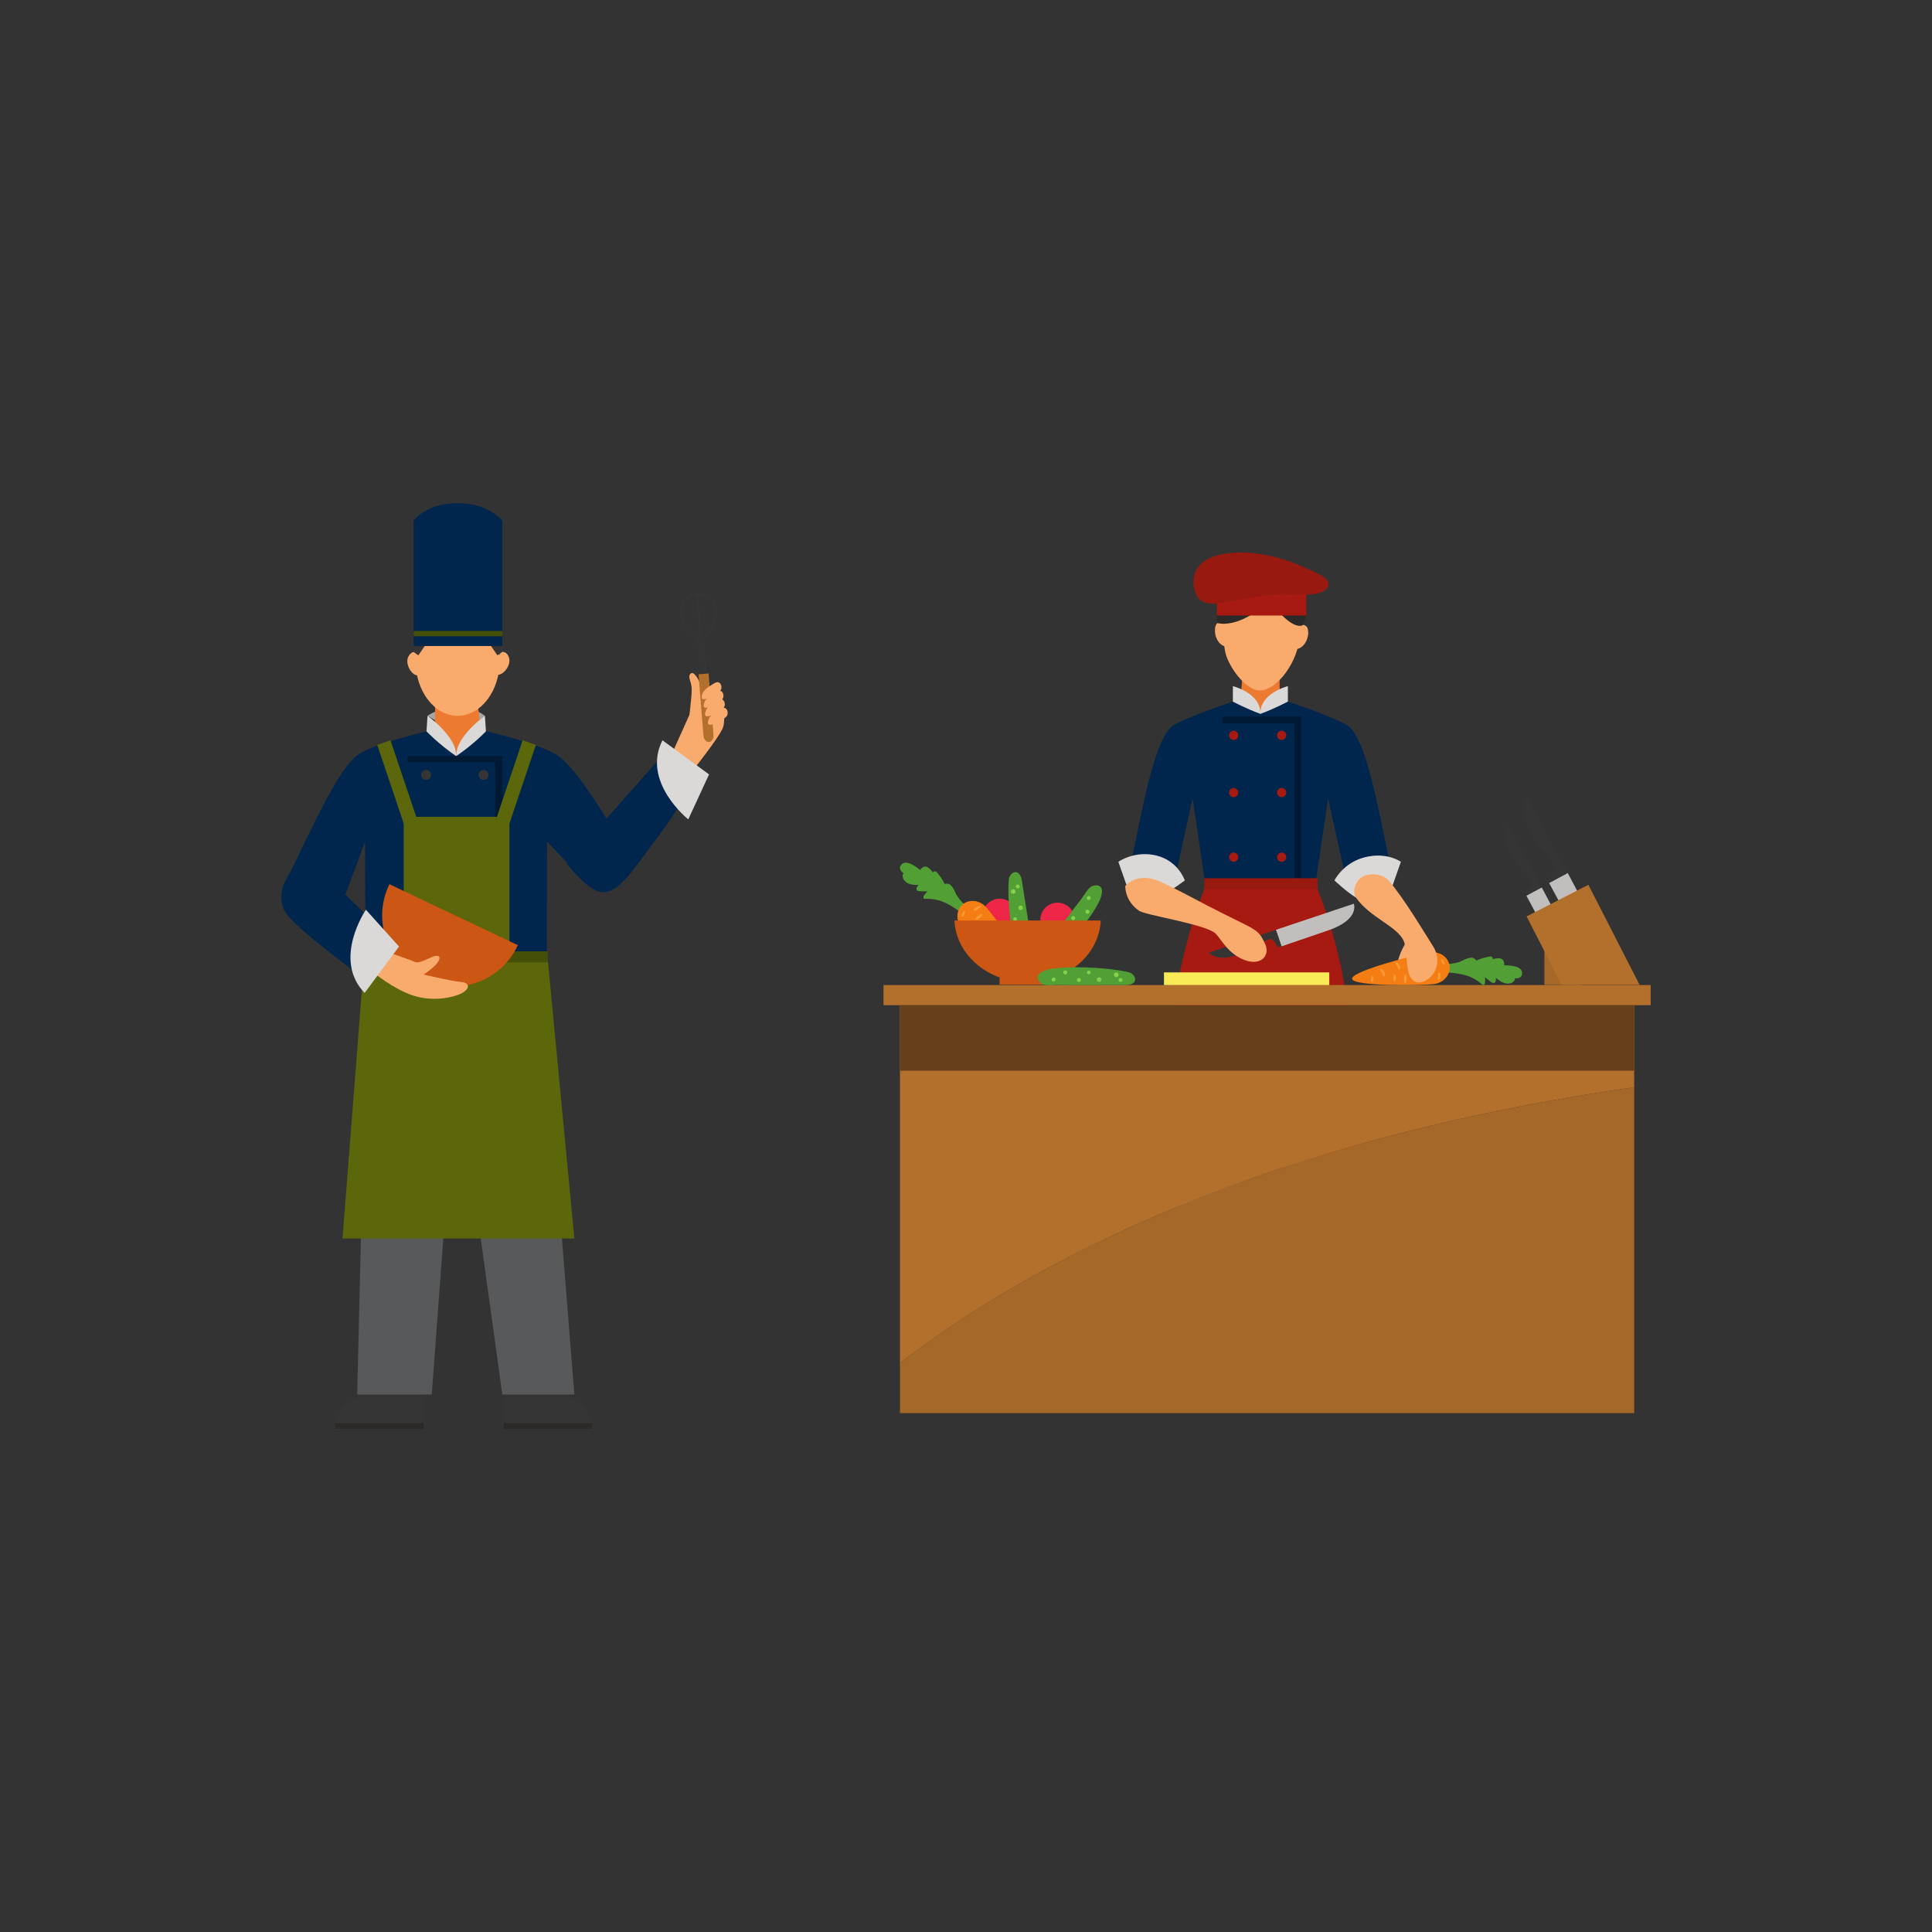 <?xml version="1.0" encoding="UTF-8" standalone="no"?><!-- Generator: Gravit.io --><svg xmlns="http://www.w3.org/2000/svg" xmlns:xlink="http://www.w3.org/1999/xlink" style="isolation:isolate" viewBox="0 0 300 300" width="300pt" height="300pt"><rect x="0" y="0" width="300" height="300" fill="#333333" stroke="none"/><defs><clipPath id="_clipPath_INgz0nrAdYYxqV8AbMRAbBwWSJYhOtlX"><rect width="300" height="300"/></clipPath></defs><g clip-path="url(#_clipPath_INgz0nrAdYYxqV8AbMRAbBwWSJYhOtlX)"><g><path d=" M 196.301 110.846 C 197.07 110.687 198.641 109.427 198.905 108.706 C 198.524 106.98 198.776 104.19 198.776 104.19 L 193.034 103.302 C 193.034 103.302 192.833 107.124 192.514 108.796 C 192.849 109.91 194.718 111.175 196.301 110.846 Z " fill="rgb(237,122,49)"/><path d=" M 203.093 97.746 C 202.905 96.862 202.009 96.987 201.693 97.059 C 201.268 93.314 199.116 90.524 196.182 90.418 C 193.182 90.308 190.825 92.851 190.2 96.644 C 189.901 96.55 188.996 96.344 188.742 97.222 C 188.437 98.279 188.912 99.899 190.097 100.342 L 190.108 100.346 C 190.185 101.018 190.325 101.666 190.562 102.228 C 191.734 105.012 193.957 107.158 195.57 107.218 C 197.224 107.278 199.413 105.402 200.762 102.6 C 201.028 102.048 201.272 101.422 201.454 100.77 L 201.514 100.758 C 202.729 100.402 203.32 98.822 203.093 97.746" fill="rgb(249,170,109)"/><path d=" M 197.22 92.894 C 195.976 94.76 191.877 97.464 189.008 96.736 C 188.664 94.082 190.317 91.42 191.245 90.372 C 193.853 87.427 198.657 87.844 200.118 89.442 C 203.277 92.894 203.194 95.391 202.277 97.086 C 200.781 97.763 197.948 94.684 197.22 92.894 Z " fill="rgb(44,42,41)"/><path d=" M 214.986 130.08 C 213.369 122.027 211.588 114.098 209.212 112.632 C 206.836 111.167 198.8 108.548 198.8 108.548 L 195.709 110.846 L 192.62 108.548 C 192.62 108.548 184.584 111.167 182.208 112.632 C 179.832 114.098 178.05 122.027 176.433 130.08 C 176.07 131.888 175.64 133.907 175.193 135.938 C 179.106 135.936 182.181 137.59 182.181 137.59 L 185.194 123.992 L 187.201 137.59 L 195.605 137.59 L 195.814 137.59 L 204.218 137.59 L 206.225 123.992 L 209.238 137.59 C 209.238 137.59 212.313 135.936 216.226 135.938 C 215.78 133.907 215.349 131.888 214.986 130.08 Z " fill="rgb(0,38,77)"/><path d=" M 173.656 133.819 L 174.98 137.59 C 174.98 137.59 176.314 137.439 177.921 137.908 C 178.802 138.166 179.734 138.254 180.602 139.014 C 181.949 138.226 183.976 136.714 183.976 136.714 C 183.976 136.714 182.997 133.699 179.594 132.854 C 176.193 132.007 173.656 133.819 173.656 133.819 Z " fill="rgb(218,217,215)"/><path d=" M 217.53 133.819 L 216.206 137.59 C 216.206 137.59 213.001 137.227 210.55 139.37 C 209.205 138.582 207.209 136.714 207.209 136.714 C 207.209 136.714 208.56 133.951 211.961 133.104 C 215.364 132.258 217.53 133.819 217.53 133.819 Z " fill="rgb(218,217,215)"/><path d=" M 202.049 152.2 L 189.853 152.2 L 189.853 111.256 L 202.049 111.256 L 202.049 152.2 Z " fill="rgb(0,26,51)"/><path d=" M 200.994 152.447 L 188.652 152.447 L 188.652 112.338 L 200.994 112.338 L 200.994 152.447 Z " fill="rgb(0,38,77)"/><path d=" M 185.252 210.854 C 185.252 210.854 178.5 214.132 176.632 215.324 C 174.765 216.515 175.48 217.664 175.48 217.664 L 189.13 217.664 C 189.13 217.664 189.324 212.35 188.94 211.2 C 188.556 210.051 185.252 210.854 185.252 210.854" fill="rgb(255,255,255)"/><path d=" M 184.041 171.146 C 184.041 171.146 183.772 183.566 183.24 188.647 C 182.388 196.811 181.229 212.131 181.229 212.131 L 189.853 212.131 C 189.853 212.131 191.564 192.67 192.514 184.912 C 193.182 179.472 194.513 171.146 194.513 171.146 L 184.041 171.146" fill="rgb(88,89,91)"/><path d=" M 189.13 217.144 L 175.345 217.144 L 175.345 218.186 L 189.13 218.186 L 189.13 217.144 Z " fill="rgb(88,89,91)"/><path d=" M 206.888 210.854 C 206.888 210.854 213.64 214.132 215.506 215.324 C 217.374 216.515 216.658 217.664 216.658 217.664 L 203.009 217.664 C 203.009 217.664 202.816 212.35 203.2 211.2 C 203.584 210.051 206.888 210.854 206.888 210.854" fill="rgb(255,255,255)"/><path d=" M 208.097 171.146 C 208.097 171.146 208.368 183.566 208.898 188.647 C 209.752 196.811 210.91 212.131 210.91 212.131 L 202.286 212.131 C 202.286 212.131 200.576 192.67 199.624 184.912 C 198.957 179.472 197.626 171.146 197.626 171.146 L 208.097 171.146" fill="rgb(88,89,91)"/><path d=" M 203.009 217.144 L 216.793 217.144 L 216.793 218.186 L 203.009 218.186 L 203.009 217.144 Z " fill="rgb(88,89,91)"/><path d=" M 209.388 158.374 C 208.793 148.056 204.405 137.59 204.405 137.59 L 201.679 137.59 L 195.605 137.59 L 194.39 137.59 L 187.201 137.59 C 187.201 137.59 182.813 148.056 182.218 158.374 C 181.625 168.691 180.634 179.779 180.634 179.779 L 194.098 179.779 L 195.896 179.779 L 210.972 179.779 C 210.972 179.779 209.981 168.691 209.388 158.374 Z " fill="rgb(166,26,17)"/><path d=" M 202.832 90.414 L 188.961 90.414 L 188.961 95.579 L 202.832 95.579 L 202.832 90.414 Z " fill="rgb(166,26,17)"/><path d=" M 204.604 138.084 L 187.021 138.084 L 187.021 136.37 L 204.604 136.37 L 204.604 138.084" fill="rgb(151,25,16)"/><path d=" M 191.253 93.351 C 190.002 93.543 187.392 94.275 186.204 92.996 C 185.016 91.718 184.284 87.511 188.961 86.25 C 193.64 84.987 199.173 86.619 201.925 87.838 C 204.677 89.055 206.796 89.787 206.177 91.124 C 205.558 92.46 202.832 92.46 199.346 92.238 C 197.544 92.123 193.04 93.079 191.253 93.351" fill="rgb(151,25,16)"/><path d=" M 191.441 108.942 L 191.441 106.54 C 191.441 106.54 195.836 107.65 195.709 110.846 C 193.577 110.083 191.441 108.942 191.441 108.942" fill="rgb(218,217,215)"/><path d=" M 199.98 108.942 L 199.98 106.54 C 199.98 106.54 195.586 107.65 195.712 110.846 C 197.845 110.083 199.98 108.942 199.98 108.942" fill="rgb(218,217,215)"/><path d=" M 192.278 114.188 C 192.278 114.582 191.958 114.903 191.564 114.903 C 191.169 114.903 190.849 114.582 190.849 114.188 C 190.849 113.794 191.169 113.474 191.564 113.474 C 191.958 113.474 192.278 113.794 192.278 114.188 Z " fill="rgb(166,26,17)"/><path d=" M 199.736 114.188 C 199.736 114.582 199.416 114.903 199.021 114.903 C 198.626 114.903 198.306 114.582 198.306 114.188 C 198.306 113.794 198.626 113.474 199.021 113.474 C 199.416 113.474 199.736 113.794 199.736 114.188 Z " fill="rgb(166,26,17)"/><path d=" M 192.278 123.07 C 192.278 123.463 191.958 123.784 191.564 123.784 C 191.169 123.784 190.849 123.463 190.849 123.07 C 190.849 122.675 191.169 122.355 191.564 122.355 C 191.958 122.355 192.278 122.675 192.278 123.07 Z " fill="rgb(166,26,17)"/><path d=" M 199.736 123.07 C 199.736 123.463 199.416 123.784 199.021 123.784 C 198.626 123.784 198.306 123.463 198.306 123.07 C 198.306 122.675 198.626 122.355 199.021 122.355 C 199.416 122.355 199.736 122.675 199.736 123.07 Z " fill="rgb(166,26,17)"/><path d=" M 192.278 133.104 C 192.278 133.499 191.958 133.819 191.564 133.819 C 191.169 133.819 190.849 133.499 190.849 133.104 C 190.849 132.71 191.169 132.39 191.564 132.39 C 191.958 132.39 192.278 132.71 192.278 133.104 Z " fill="rgb(166,26,17)"/><path d=" M 199.736 133.104 C 199.736 133.499 199.416 133.819 199.021 133.819 C 198.626 133.819 198.306 133.499 198.306 133.104 C 198.306 132.71 198.626 132.39 199.021 132.39 C 199.416 132.39 199.736 132.71 199.736 133.104 Z " fill="rgb(166,26,17)"/><path d=" M 157.901 142.215 C 157.901 143.688 156.706 144.883 155.233 144.883 C 153.758 144.883 152.564 143.688 152.564 142.215 C 152.564 140.74 153.758 139.546 155.233 139.546 C 156.706 139.546 157.901 140.74 157.901 142.215 Z " fill="rgb(238,39,72)"/><path d=" M 166.877 142.838 C 166.877 144.311 165.681 145.506 164.208 145.506 C 162.734 145.506 161.538 144.311 161.538 142.838 C 161.538 141.363 162.734 140.168 164.208 140.168 C 165.681 140.168 166.877 141.363 166.877 142.838 Z " fill="rgb(238,39,72)"/><path d=" M 163.017 149.463 C 165.712 147.22 169.932 141.904 170.824 139.655 C 171.44 138.103 171.084 137.175 169.642 137.57 C 169.008 137.743 168.262 139.142 167.909 139.58 C 167.03 140.675 162.758 146.515 161.748 147.842 C 160.376 149.64 162.08 150.243 163.017 149.463 Z " fill="rgb(81,159,53)"/><path d=" M 168.942 139.734 C 169.321 139.88 169.51 139.344 169.176 139.158 C 168.828 138.966 168.557 139.583 168.942 139.734 Z " fill="rgb(134,208,76)"/><path d=" M 162.676 148.028 C 163.054 148.176 163.244 147.639 162.909 147.454 C 162.561 147.26 162.29 147.879 162.676 148.028 Z " fill="rgb(134,208,76)"/><path d=" M 166.902 142.751 C 167.149 142.42 166.636 142.036 166.389 142.368 C 166.142 142.699 166.656 143.082 166.902 142.751 Z " fill="rgb(134,208,76)"/><path d=" M 169.118 141.758 C 169.364 141.427 168.85 141.044 168.604 141.375 C 168.357 141.706 168.872 142.09 169.118 141.758 Z " fill="rgb(134,208,76)"/><path d=" M 166.916 144.666 C 167.14 144.366 166.674 144.018 166.45 144.318 C 166.226 144.618 166.693 144.966 166.916 144.666 Z " fill="rgb(134,208,76)"/><path d=" M 165.122 145.32 C 165.394 144.955 164.826 144.531 164.554 144.898 C 164.281 145.263 164.849 145.687 165.122 145.32 Z " fill="rgb(134,208,76)"/><path d=" M 164.133 147.918 C 164.416 147.536 163.825 147.096 163.542 147.478 C 163.258 147.858 163.849 148.298 164.133 147.918 Z " fill="rgb(134,208,76)"/><path d=" M 156.642 136.608 C 156.354 140.103 157.193 146.839 158.173 149.051 C 158.85 150.578 159.762 150.972 160.49 149.668 C 160.81 149.094 160.334 147.582 160.269 147.023 C 160.102 145.63 158.926 138.491 158.689 136.839 C 158.366 134.6 156.742 135.394 156.642 136.608" fill="rgb(81,159,53)"/><path d=" M 159.436 147.654 C 159.065 147.82 159.316 148.332 159.682 148.223 C 160.065 148.11 159.813 147.483 159.436 147.654 Z " fill="rgb(134,208,76)"/><path d=" M 157.905 137.37 C 157.534 137.538 157.785 138.048 158.152 137.94 C 158.534 137.827 158.282 137.2 157.905 137.37 Z " fill="rgb(134,208,76)"/><path d=" M 158.71 144.084 C 158.774 144.491 159.408 144.394 159.344 143.986 C 159.281 143.578 158.646 143.676 158.71 144.084 Z " fill="rgb(134,208,76)"/><path d=" M 157.868 146.36 C 157.932 146.768 158.565 146.67 158.501 146.262 C 158.437 145.854 157.804 145.952 157.868 146.36 Z " fill="rgb(134,208,76)"/><path d=" M 157.334 142.752 C 157.393 143.122 157.968 143.034 157.909 142.663 C 157.852 142.294 157.277 142.382 157.334 142.752 Z " fill="rgb(134,208,76)"/><path d=" M 158.124 141.012 C 158.194 141.463 158.894 141.355 158.824 140.904 C 158.753 140.454 158.054 140.563 158.124 141.012 Z " fill="rgb(134,208,76)"/><path d=" M 156.964 138.488 C 157.037 138.958 157.765 138.844 157.692 138.375 C 157.618 137.907 156.89 138.02 156.964 138.488 Z " fill="rgb(134,208,76)"/><path d=" M 142.887 135.091 C 143.665 133.964 144.466 134.914 144.867 135.499 C 144.957 135.222 145.309 135.264 145.463 135.439 C 145.979 136.023 146.375 136.611 146.701 137.279 C 146.866 137.194 147.068 137.187 147.327 137.262 C 147.628 137.348 147.731 137.583 147.935 137.818 C 148.133 138.047 148.412 138.779 148.536 138.979 C 149.078 139.851 149.777 140.499 150.536 141.188 L 150.451 141.327 L 150.466 141.498 C 150.467 141.499 150.296 142.428 149.922 142.168 C 147.885 140.748 146.258 139.446 143.641 139.567 C 143.308 139.583 143.367 139.284 143.435 139.127 C 143.526 138.919 143.893 138.532 144.018 138.414 C 143.634 138.406 142.871 138.454 142.493 138.326 C 142.323 138.268 142.116 137.902 142.657 137.422 C 141.785 137.436 140.895 137.358 140.37 136.654 C 140.085 136.274 140.112 135.812 140.295 135.594 C 139.829 135.263 139.499 134.776 139.988 134.235 C 140.679 133.471 142.016 134.415 142.887 135.091" fill="rgb(81,159,53)"/><path d=" M 153.101 140.834 C 152.061 139.724 150.404 139.575 149.396 140.52 C 148.389 141.466 148.434 143.13 149.474 144.238 C 150.515 145.346 158.941 152.506 159.848 151.655 C 160.754 150.803 154.142 141.942 153.101 140.834" fill="rgb(245,126,20)"/><path d=" M 148.208 142.938 C 148.404 147.399 151.925 151.112 156.66 152.208 C 157.586 152.422 158.559 152.536 159.562 152.536 C 165.697 152.536 170.684 148.272 170.917 142.938 L 148.208 142.938 Z " fill="rgb(204,86,20)"/><path d=" M 163.906 152.888 L 155.22 152.888 L 155.22 151.776 L 163.906 151.776 L 163.906 152.888 Z " fill="rgb(204,86,20)"/><path d=" M 159.398 198.726 C 152.553 202.579 145.963 206.87 139.746 211.659 L 139.746 219.427 L 152.122 219.427 L 253.757 219.427 L 253.757 178.008 L 253.757 168.832 C 220.982 173.508 188.194 182.518 159.398 198.726 Z " fill="rgb(166,104,41)"/><path d=" M 139.746 156.084 L 139.746 211.659 C 145.963 206.87 152.553 202.579 159.398 198.726 C 188.194 182.518 220.982 173.508 253.757 168.832 L 253.757 156.084 L 139.746 156.084 Z " fill="rgb(179,112,45)"/><path d=" M 137.189 152.96 L 137.189 156.084 L 256.314 156.084 L 256.314 152.96 L 137.189 152.96 Z " fill="rgb(179,112,45)"/><path d=" M 253.757 156.084 L 139.746 156.084 L 139.746 166.267 L 253.757 166.267 L 253.757 156.084 Z " fill="rgb(102,64,26)"/><path d=" M 210.221 140.33 C 210.221 140.33 211.21 142.775 206.242 144.471 C 201.274 146.167 198.992 146.947 198.992 146.947 L 198.116 144.38 L 210.221 140.33 Z " fill="rgb(193,191,189)"/><path d=" M 198.116 144.38 L 198.992 146.947 L 198.434 147.1 C 198.434 147.1 197.885 145.946 197.345 145.827 C 196.804 145.71 195.002 146.963 193.781 147.578 C 192.008 148.474 189.248 149.415 187.668 147.948 C 189.324 147.383 195.31 145.32 198.116 144.38" fill="rgb(54,53,54)"/><path d=" M 180.473 137.05 C 180.977 137.302 182.484 137.968 185.106 139.37 C 188.089 140.963 191.658 142.738 193.092 143.436 C 195.564 144.643 195.716 145.06 196.422 146.516 C 197.3 148.322 195.829 150.13 193.092 149.012 C 190.353 147.895 189.413 145.314 188.47 144.735 C 186.218 143.354 177.829 142.094 176.861 141.418 C 174.617 139.852 174.729 137.59 174.729 137.59 C 174.729 137.59 176.641 135.134 180.473 137.05" fill="rgb(249,170,109)"/><path d=" M 218.477 146.024 C 218.477 146.024 217.781 147.272 217.53 147.846 C 217.28 148.42 216.868 149.802 216.868 149.802 L 218.938 149.802 C 218.938 149.802 219.261 146.946 218.477 146.024 Z " fill="rgb(249,170,109)"/><path d=" M 233.565 149.884 C 233.676 148.52 232.454 148.748 231.774 148.948 C 231.88 148.678 231.58 148.487 231.35 148.524 C 230.581 148.651 229.902 148.856 229.228 149.167 C 229.154 148.998 229.001 148.864 228.754 148.759 C 228.465 148.635 228.237 148.752 227.93 148.806 C 227.632 148.858 226.953 149.248 226.73 149.324 C 225.76 149.658 224.809 149.716 223.784 149.771 L 223.762 149.932 C 223.854 149.962 223.776 150.035 223.642 150.055 C 223.642 150.055 223.186 150.884 223.64 150.918 C 226.117 151.107 228.201 151.126 230.15 152.876 C 230.4 153.099 230.542 152.83 230.589 152.664 C 230.65 152.446 230.61 151.915 230.589 151.743 C 230.89 151.98 231.452 152.499 231.826 152.639 C 231.993 152.703 232.385 152.55 232.27 151.835 C 232.937 152.399 233.676 152.9 234.528 152.687 C 234.988 152.572 235.26 152.199 235.256 151.914 C 235.826 151.951 236.389 151.783 236.353 151.055 C 236.301 150.026 234.668 149.912 233.565 149.884" fill="rgb(81,159,53)"/><path d=" M 222.021 147.874 C 223.529 147.672 224.908 148.604 225.09 149.975 C 225.272 151.344 224.185 152.604 222.678 152.804 C 221.172 153.006 210.117 153.223 209.953 151.991 C 209.789 150.758 220.514 148.074 222.021 147.874 Z " fill="rgb(245,126,20)"/><path d=" M 152.232 140.667 C 151.811 140.68 151.503 140.843 151.252 141.182 C 151.132 141.346 151.386 141.52 151.523 141.391 C 151.747 141.183 151.979 141.015 152.262 140.896 C 152.374 140.848 152.375 140.662 152.232 140.667" fill="rgb(248,155,54)"/><path d=" M 149.545 141.644 C 149.427 141.811 149.335 142.018 149.31 142.224 C 149.289 142.4 149.535 142.418 149.616 142.266 C 149.952 141.636 149.905 141.138 149.545 141.644 Z " fill="rgb(248,155,54)"/><path d=" M 152.351 141.963 C 151.884 142.175 151.712 142.354 151.47 142.586 C 151.324 142.726 151.52 142.827 151.695 142.776 C 152.034 142.678 152.266 142.412 152.519 142.175 C 152.637 142.064 152.5 141.895 152.351 141.963" fill="rgb(248,155,54)"/><path d=" M 223.438 152.231 C 223.685 151.89 223.745 151.546 223.629 151.14 C 223.573 150.946 223.28 151.039 223.297 151.227 C 223.326 151.531 223.317 151.818 223.238 152.115 L 223.438 152.231 Z " fill="rgb(248,155,54)"/><path d=" M 217.416 150.472 C 217.43 150.052 217.289 149.734 216.968 149.46 C 216.813 149.33 216.621 149.572 216.741 149.718 C 216.933 149.955 217.085 150.198 217.185 150.488 C 217.225 150.603 217.41 150.616 217.416 150.472 Z " fill="rgb(248,155,54)"/><path d=" M 215.032 151.506 C 215.046 151.084 214.905 150.766 214.584 150.494 C 214.429 150.362 214.237 150.604 214.357 150.75 C 214.549 150.987 214.701 151.23 214.801 151.52 C 214.841 151.635 215.028 151.648 215.032 151.506 Z " fill="rgb(248,155,54)"/><path d=" M 224.306 149.507 C 224.246 149.311 224.138 149.112 223.99 148.967 C 223.864 148.842 223.701 149.026 223.772 149.183 C 224.064 149.832 224.488 150.102 224.306 149.507" fill="rgb(248,155,54)"/><path d=" M 216.425 151.599 C 216.37 151.796 216.356 152.022 216.404 152.224 C 216.445 152.396 216.681 152.327 216.705 152.158 C 216.804 151.451 216.588 150.999 216.425 151.599 Z " fill="rgb(248,155,54)"/><path d=" M 212.918 151.754 C 212.864 151.951 212.849 152.176 212.897 152.379 C 212.938 152.551 213.174 152.482 213.198 152.312 C 213.297 151.606 213.081 151.154 212.918 151.754 Z " fill="rgb(248,155,54)"/><path d=" M 218.332 152.512 C 218.449 152.012 218.414 151.767 218.377 151.434 C 218.354 151.232 218.156 151.326 218.089 151.495 C 217.96 151.823 218.028 152.17 218.061 152.515 C 218.077 152.676 218.294 152.671 218.332 152.512" fill="rgb(248,155,54)"/><path d=" M 215.585 136.675 C 217.936 139.322 221.518 145.382 222.532 146.947 C 223.545 148.512 223.396 150.631 221.978 151.828 C 220.206 153.327 219.113 152.244 218.8 151.276 C 218.293 149.71 218.468 147.258 217.97 146.116 C 216.97 143.818 212.733 142.511 210.55 139.37 C 209.772 138.248 210.761 136.296 212.005 135.934 C 213.624 135.462 214.998 136.015 215.585 136.675" fill="rgb(249,170,109)"/><path d=" M 206.412 152.96 L 180.742 152.96 L 180.742 150.992 L 206.412 150.992 L 206.412 152.96 Z " fill="rgb(248,235,87)"/><path d=" M 175.242 150.964 C 171.833 150.142 165.049 149.932 162.712 150.56 C 161.1 150.992 160.569 151.834 161.745 152.754 C 162.264 153.159 163.83 152.922 164.393 152.943 C 165.796 152.994 173.03 152.932 174.7 152.951 C 176.961 152.978 176.426 151.251 175.242 150.964" fill="rgb(81,159,53)"/><path d=" M 163.898 152.022 C 163.79 151.631 163.246 151.8 163.298 152.179 C 163.35 152.574 164.009 152.422 163.898 152.022 Z " fill="rgb(134,208,76)"/><path d=" M 174.296 152.095 C 174.186 151.703 173.644 151.872 173.694 152.251 C 173.748 152.646 174.405 152.494 174.296 152.095 Z " fill="rgb(134,208,76)"/><path d=" M 167.537 151.856 C 167.125 151.856 167.124 152.498 167.537 152.498 C 167.949 152.498 167.95 151.856 167.537 151.856 Z " fill="rgb(134,208,76)"/><path d=" M 165.418 150.672 C 165.005 150.672 165.005 151.314 165.418 151.314 C 165.83 151.314 165.83 150.672 165.418 150.672 Z " fill="rgb(134,208,76)"/><path d=" M 169.065 150.702 C 168.69 150.702 168.69 151.284 169.065 151.284 C 169.438 151.284 169.44 150.702 169.065 150.702 Z " fill="rgb(134,208,76)"/><path d=" M 170.662 151.75 C 170.206 151.75 170.205 152.458 170.662 152.458 C 171.117 152.458 171.118 151.75 170.662 151.75 Z " fill="rgb(134,208,76)"/><path d=" M 173.334 150.992 C 172.861 150.992 172.86 151.73 173.334 151.73 C 173.809 151.73 173.81 150.992 173.334 150.992 Z " fill="rgb(134,208,76)"/><path d=" M 245.378 149.07 C 245.378 149.07 243.128 150.446 240.641 145.823 C 238.153 141.2 237.01 139.076 237.01 139.076 L 239.398 137.791 L 245.378 149.07" fill="rgb(193,191,189)"/><path d=" M 239.398 137.791 L 237.01 139.076 L 236.768 138.551 C 236.768 138.551 237.817 137.82 237.845 137.267 C 237.873 136.715 236.342 135.143 235.534 134.039 C 234.361 132.436 232.978 129.867 234.168 128.07 C 234.996 129.61 238.013 135.178 239.398 137.791" fill="rgb(54,53,54)"/><path d=" M 250.665 149.192 C 250.665 149.192 247.944 150.856 244.936 145.266 C 241.928 139.675 240.545 137.106 240.545 137.106 L 243.433 135.552 L 250.665 149.192" fill="rgb(193,191,189)"/><path d=" M 243.433 135.552 L 240.545 137.106 L 240.25 136.471 C 240.25 136.471 241.52 135.587 241.553 134.918 C 241.588 134.25 239.736 132.348 238.76 131.014 C 237.34 129.075 235.669 125.968 237.106 123.792 C 238.109 125.656 241.757 132.391 243.433 135.552" fill="rgb(54,53,54)"/><path d=" M 239.809 147.696 L 239.809 152.934 L 245.378 152.934 L 241.194 146.947 L 239.809 147.696" fill="rgb(166,104,41)"/><path d=" M 254.596 152.934 L 246.644 137.39 L 237.048 142.299 L 242.488 152.934 L 254.596 152.934" fill="rgb(179,112,45)"/><path d=" M 66.384 111.149 C 66.384 111.149 68.327 109.752 70.949 109.752 C 73.571 109.752 75.296 111.149 75.296 111.149 L 71.636 114.272 L 66.384 111.149 Z " fill="rgb(165,165,164)"/><path d=" M 58.348 214.817 C 58.348 214.817 56.25 216.393 54.115 217.888 C 51.98 219.381 52.029 221.872 52.029 221.872 L 65.779 221.872 C 65.779 221.872 66.201 216.168 64.656 214.817 C 62.415 214.817 58.348 214.817 58.348 214.817 Z " fill="rgb(54,53,54)"/><path d=" M 65.821 220.96 L 52.029 220.96 L 52.029 221.872 L 65.821 221.872 L 65.821 220.96" fill="rgb(44,42,41)"/><path d=" M 85.636 214.817 C 85.636 214.817 87.733 216.393 89.868 217.888 C 92.004 219.381 91.955 221.872 91.955 221.872 L 78.204 221.872 C 78.204 221.872 77.783 216.168 79.327 214.817 C 81.568 214.817 85.636 214.817 85.636 214.817" fill="rgb(54,53,54)"/><path d=" M 78.163 220.96 L 91.955 220.96 L 91.955 221.872 L 78.163 221.872 L 78.163 220.96 Z " fill="rgb(44,42,41)"/><path d=" M 67.531 109.471 C 67.531 109.471 67.7 111.896 67.325 113.305 C 67.104 114.14 71.319 117.845 71.319 117.845 C 71.319 117.845 74.347 115.363 74.581 113.305 C 74.455 111.661 74.213 109.471 74.213 109.471 L 67.531 109.471" fill="rgb(237,122,49)"/><path d=" M 64.809 101.316 C 64.809 101.316 63.956 100.865 63.405 101.968 C 62.853 103.072 63.871 104.832 64.824 104.881 C 65.777 104.932 64.809 101.316 64.809 101.316" fill="rgb(249,170,109)"/><path d=" M 77.742 101.265 C 77.742 101.265 78.651 100.944 79.036 102.116 C 79.42 103.288 78.156 104.88 77.206 104.791 C 76.256 104.7 77.742 101.265 77.742 101.265 Z " fill="rgb(249,170,109)"/><path d=" M 77.602 102.556 C 77.602 107.303 74.671 111.149 71.057 111.149 C 67.443 111.149 64.514 107.303 64.514 102.556 C 64.514 97.809 67.443 93.963 71.057 93.963 C 74.671 93.963 77.602 97.809 77.602 102.556 Z " fill="rgb(249,170,109)"/><path d=" M 64.23 101.247 L 64.957 101.759 L 66.384 99.695 L 64.246 99.695 L 64.23 101.247 Z " fill="rgb(54,53,54)"/><path d=" M 77.966 101.247 L 77.239 101.759 L 75.812 99.695 L 77.95 99.695 L 77.966 101.247 Z " fill="rgb(54,53,54)"/><path d=" M 56.757 162.243 L 55.467 216.535 L 67.046 216.535 L 70.858 164.865 L 77.998 216.535 L 89.187 216.535 L 84.857 162.243 L 79.106 155.003 L 64.246 155.003 L 56.757 162.243 Z " fill="rgb(88,89,91)"/><path d=" M 103.747 118.348 C 103.747 118.348 106.988 111.151 107.725 109.509 C 108.463 107.868 110.236 105.872 111.342 107.715 C 112.447 109.557 112.612 111.4 112.336 112.757 C 112.059 114.115 106.988 120.363 106.988 120.363 L 103.747 118.348 Z " fill="rgb(249,170,109)"/><path d=" M 94.755 128.045 C 92.193 123.839 89.073 119.196 86.855 117.497 C 84.281 115.525 74.581 113.305 74.581 113.305 C 74.581 113.305 71.114 116.823 70.818 117.395 C 70.392 116.731 67.325 113.305 67.325 113.305 C 67.325 113.305 57.915 115.425 55.467 117.263 C 51.884 119.953 46.77 132.556 44.329 136.743 C 43.656 137.896 43.234 140.275 44.508 141.941 C 46.751 144.872 56.317 151.775 56.317 151.775 L 60.186 145.28 L 53.632 138.923 L 56.693 130.681 L 56.757 162.243 L 84.857 162.243 L 84.943 130.681 L 88.533 134.463 C 90.239 132.063 92.614 130.123 94.755 128.045" fill="rgb(0,38,77)"/><path d=" M 77.998 162.243 L 63.249 162.243 L 63.249 117.395 L 77.998 117.395 L 77.998 162.243 Z " fill="rgb(0,26,51)"/><path d=" M 76.889 162.243 L 61.963 162.243 L 61.963 118.308 L 76.889 118.308 L 76.889 162.243" fill="rgb(0,38,77)"/><path d=" M 77.998 100.312 L 77.998 80.835 C 77.998 80.835 75.874 78.128 71.058 78.128 C 66.2 78.128 64.23 80.835 64.23 80.835 L 64.23 100.312 L 77.998 100.312 Z " fill="rgb(0,38,77)"/><path d=" M 66.225 113.565 L 66.384 111.149 C 66.384 111.149 71.002 114.445 70.818 117.395 C 68.111 115.552 66.225 113.565 66.225 113.565" fill="rgb(218,217,215)"/><path d=" M 75.456 113.565 L 75.296 111.149 C 75.296 111.149 70.679 114.445 70.863 117.395 C 73.57 115.552 75.456 113.565 75.456 113.565" fill="rgb(218,217,215)"/><path d=" M 66.938 120.324 C 66.938 120.748 66.594 121.092 66.169 121.092 C 65.744 121.092 65.4 120.748 65.4 120.324 C 65.4 119.899 65.744 119.555 66.169 119.555 C 66.594 119.555 66.938 119.899 66.938 120.324 Z " fill="rgb(54,53,54)"/><path d=" M 75.846 120.324 C 75.846 120.748 75.502 121.092 75.078 121.092 C 74.653 121.092 74.308 120.748 74.308 120.324 C 74.308 119.899 74.653 119.555 75.078 119.555 C 75.502 119.555 75.846 119.899 75.846 120.324 Z " fill="rgb(54,53,54)"/><path d=" M 66.938 132.208 C 66.938 132.633 66.594 132.977 66.169 132.977 C 65.744 132.977 65.4 132.633 65.4 132.208 C 65.4 131.784 65.744 131.439 66.169 131.439 C 66.594 131.439 66.938 131.784 66.938 132.208 Z " fill="rgb(54,53,54)"/><path d=" M 75.846 132.208 C 75.846 132.633 75.502 132.977 75.078 132.977 C 74.653 132.977 74.308 132.633 74.308 132.208 C 74.308 131.784 74.653 131.439 75.078 131.439 C 75.502 131.439 75.846 131.784 75.846 132.208 Z " fill="rgb(54,53,54)"/><path d=" M 66.938 143.063 C 66.938 143.488 66.594 143.832 66.169 143.832 C 65.744 143.832 65.4 143.488 65.4 143.063 C 65.4 142.637 65.744 142.293 66.169 142.293 C 66.594 142.293 66.938 142.637 66.938 143.063 Z " fill="rgb(54,53,54)"/><path d=" M 75.846 143.063 C 75.846 143.488 75.502 143.832 75.078 143.832 C 74.653 143.832 74.308 143.488 74.308 143.063 C 74.308 142.637 74.653 142.293 75.078 142.293 C 75.502 142.293 75.846 142.637 75.846 143.063 Z " fill="rgb(54,53,54)"/><path d=" M 66.938 154.948 C 66.938 155.372 66.594 155.716 66.169 155.716 C 65.744 155.716 65.4 155.372 65.4 154.948 C 65.4 154.523 65.744 154.179 66.169 154.179 C 66.594 154.179 66.938 154.523 66.938 154.948 Z " fill="rgb(54,53,54)"/><path d=" M 75.846 154.948 C 75.846 155.372 75.502 155.716 75.078 155.716 C 74.653 155.716 74.308 155.372 74.308 154.948 C 74.308 154.523 74.653 154.179 75.078 154.179 C 75.502 154.179 75.846 154.523 75.846 154.948 Z " fill="rgb(54,53,54)"/><path d=" M 56.558 149.011 L 53.184 192.312 L 89.187 192.312 L 85.058 149.011 L 56.558 149.011 Z " fill="rgb(92,102,10)"/><path d=" M 79.106 126.839 L 62.694 126.839 L 62.694 152.797 L 79.106 152.797 L 79.106 126.839 Z " fill="rgb(92,102,10)"/><path d=" M 56.558 149.425 L 85.058 149.425 L 85.058 147.72 L 56.558 147.72 L 56.558 149.425 Z " fill="rgb(70,79,8)"/><path d=" M 88.009 134.099 C 88.009 134.099 91.32 138.537 93.658 138.54 C 96.321 138.543 98.507 134.739 102.227 129.839 C 105.946 124.939 108.307 119.94 108.307 119.94 L 103.747 116.291 L 88.009 134.099 Z " fill="rgb(0,38,77)"/><path d=" M 60.472 137.3 L 60.409 137.416 C 57.795 142.924 60.141 149.508 65.648 152.123 C 71.156 154.737 77.74 152.392 80.354 146.884 L 80.405 146.761 L 60.472 137.3" fill="rgb(204,86,20)"/><path d=" M 57.953 150.992 C 57.953 150.992 61.136 153.611 64.148 154.588 C 67.57 155.699 70.99 154.723 71.957 154.079 C 73.055 153.347 72.839 152.559 71.523 152.465 C 70.207 152.373 65.784 151.335 65.784 151.335 C 65.784 151.335 67.246 150.357 67.838 149.609 C 68.575 148.679 68.22 148.275 67.489 148.459 C 66.757 148.643 65.176 149.673 64.49 149.388 C 63.508 148.98 60.533 147.952 60.533 147.952 L 57.953 150.992" fill="rgb(249,170,109)"/><path d=" M 102.868 114.952 L 110.1 120.251 L 106.875 127.233 C 106.875 127.233 99.572 121.424 102.868 114.952" fill="rgb(218,217,215)"/><path d=" M 56.621 154.179 L 61.963 146.977 L 56.816 141.261 C 56.816 141.261 51.558 148.971 56.621 154.179 Z " fill="rgb(218,217,215)"/><path d=" M 77.998 97.971 L 64.23 97.971 L 64.23 98.8 L 77.998 98.8 L 77.998 97.971 Z " fill="rgb(70,79,8)"/><path d=" M 64.905 127.643 L 62.849 128.359 L 58.579 115.668 L 60.636 114.952 L 64.905 127.643 Z " fill="rgb(92,102,10)"/><path d=" M 76.889 127.643 L 78.944 128.359 L 83.214 115.668 L 81.158 114.952 L 76.889 127.643 Z " fill="rgb(92,102,10)"/><path d=" M 108.789 106.355 C 108.474 105.388 107.705 104.191 107.265 104.576 C 106.69 105.079 107.357 105.709 107.403 106.953 C 107.453 108.295 106.804 112.943 106.804 112.943 L 108.863 109.633 C 108.863 109.633 109.104 107.321 108.789 106.355" fill="rgb(249,170,109)"/><path d=" M 109.475 105.687 L 109.188 105.709 L 108.103 92.232 L 108.391 92.209 L 109.475 105.687 Z " fill="rgb(54,53,54)"/><path d=" M 109.795 104.897 L 109.52 104.92 L 109.115 99.885 C 109.058 99.183 109.487 98.591 109.941 97.963 C 110.513 97.172 111.161 96.276 111.053 94.929 C 110.978 94 110.674 93.305 110.148 92.867 C 109.468 92.299 108.598 92.307 108.26 92.349 C 107.83 92.392 107.03 92.563 106.49 93.233 C 106.045 93.785 105.878 94.557 105.991 95.531 C 106.15 96.896 106.87 97.569 107.505 98.165 C 108.041 98.667 108.546 99.141 108.609 99.925 L 109.015 104.961 L 108.74 104.983 L 108.334 99.948 C 108.28 99.269 107.833 98.851 107.316 98.367 C 106.646 97.739 105.888 97.028 105.716 95.563 C 105.594 94.513 105.782 93.672 106.275 93.06 C 106.879 92.311 107.76 92.121 108.232 92.075 C 108.599 92.032 109.565 92.02 110.325 92.655 C 110.909 93.143 111.248 93.901 111.329 94.908 C 111.445 96.355 110.765 97.296 110.165 98.125 C 109.724 98.736 109.342 99.263 109.39 99.863 L 109.795 104.897" fill="rgb(54,53,54)"/><path d=" M 108.466 104.703 L 109.233 114.232 C 109.28 114.812 109.669 115.259 110.098 115.225 C 110.528 115.191 110.841 114.687 110.794 114.105 L 110.027 104.576 L 108.466 104.703" fill="rgb(179,112,45)"/><path d=" M 110.931 106.093 C 110.931 106.093 109.431 106.876 109.118 107.608 C 108.806 108.341 108.879 108.779 109.795 108.487 C 110.711 108.195 111.248 107.845 111.786 107.336 C 112.323 106.827 111.924 105.464 110.931 106.093" fill="rgb(249,170,109)"/><path d=" M 111.241 107.417 C 111.241 107.417 109.741 108.199 109.429 108.932 C 109.116 109.664 109.189 110.103 110.105 109.811 C 111.021 109.517 111.558 109.169 112.096 108.66 C 112.633 108.151 112.234 106.787 111.241 107.417 Z " fill="rgb(249,170,109)"/><path d=" M 111.454 108.741 C 111.454 108.741 109.954 109.523 109.642 110.256 C 109.329 110.988 109.402 111.425 110.318 111.133 C 111.234 110.841 111.771 110.492 112.309 109.983 C 112.846 109.473 112.448 108.111 111.454 108.741 Z " fill="rgb(249,170,109)"/><path d=" M 111.897 110.065 C 111.897 110.065 110.397 110.847 110.084 111.579 C 109.772 112.312 109.844 112.749 110.76 112.457 C 111.677 112.165 112.214 111.816 112.752 111.307 C 113.289 110.797 112.89 109.435 111.897 110.065 Z " fill="rgb(249,170,109)"/></g></g></svg>